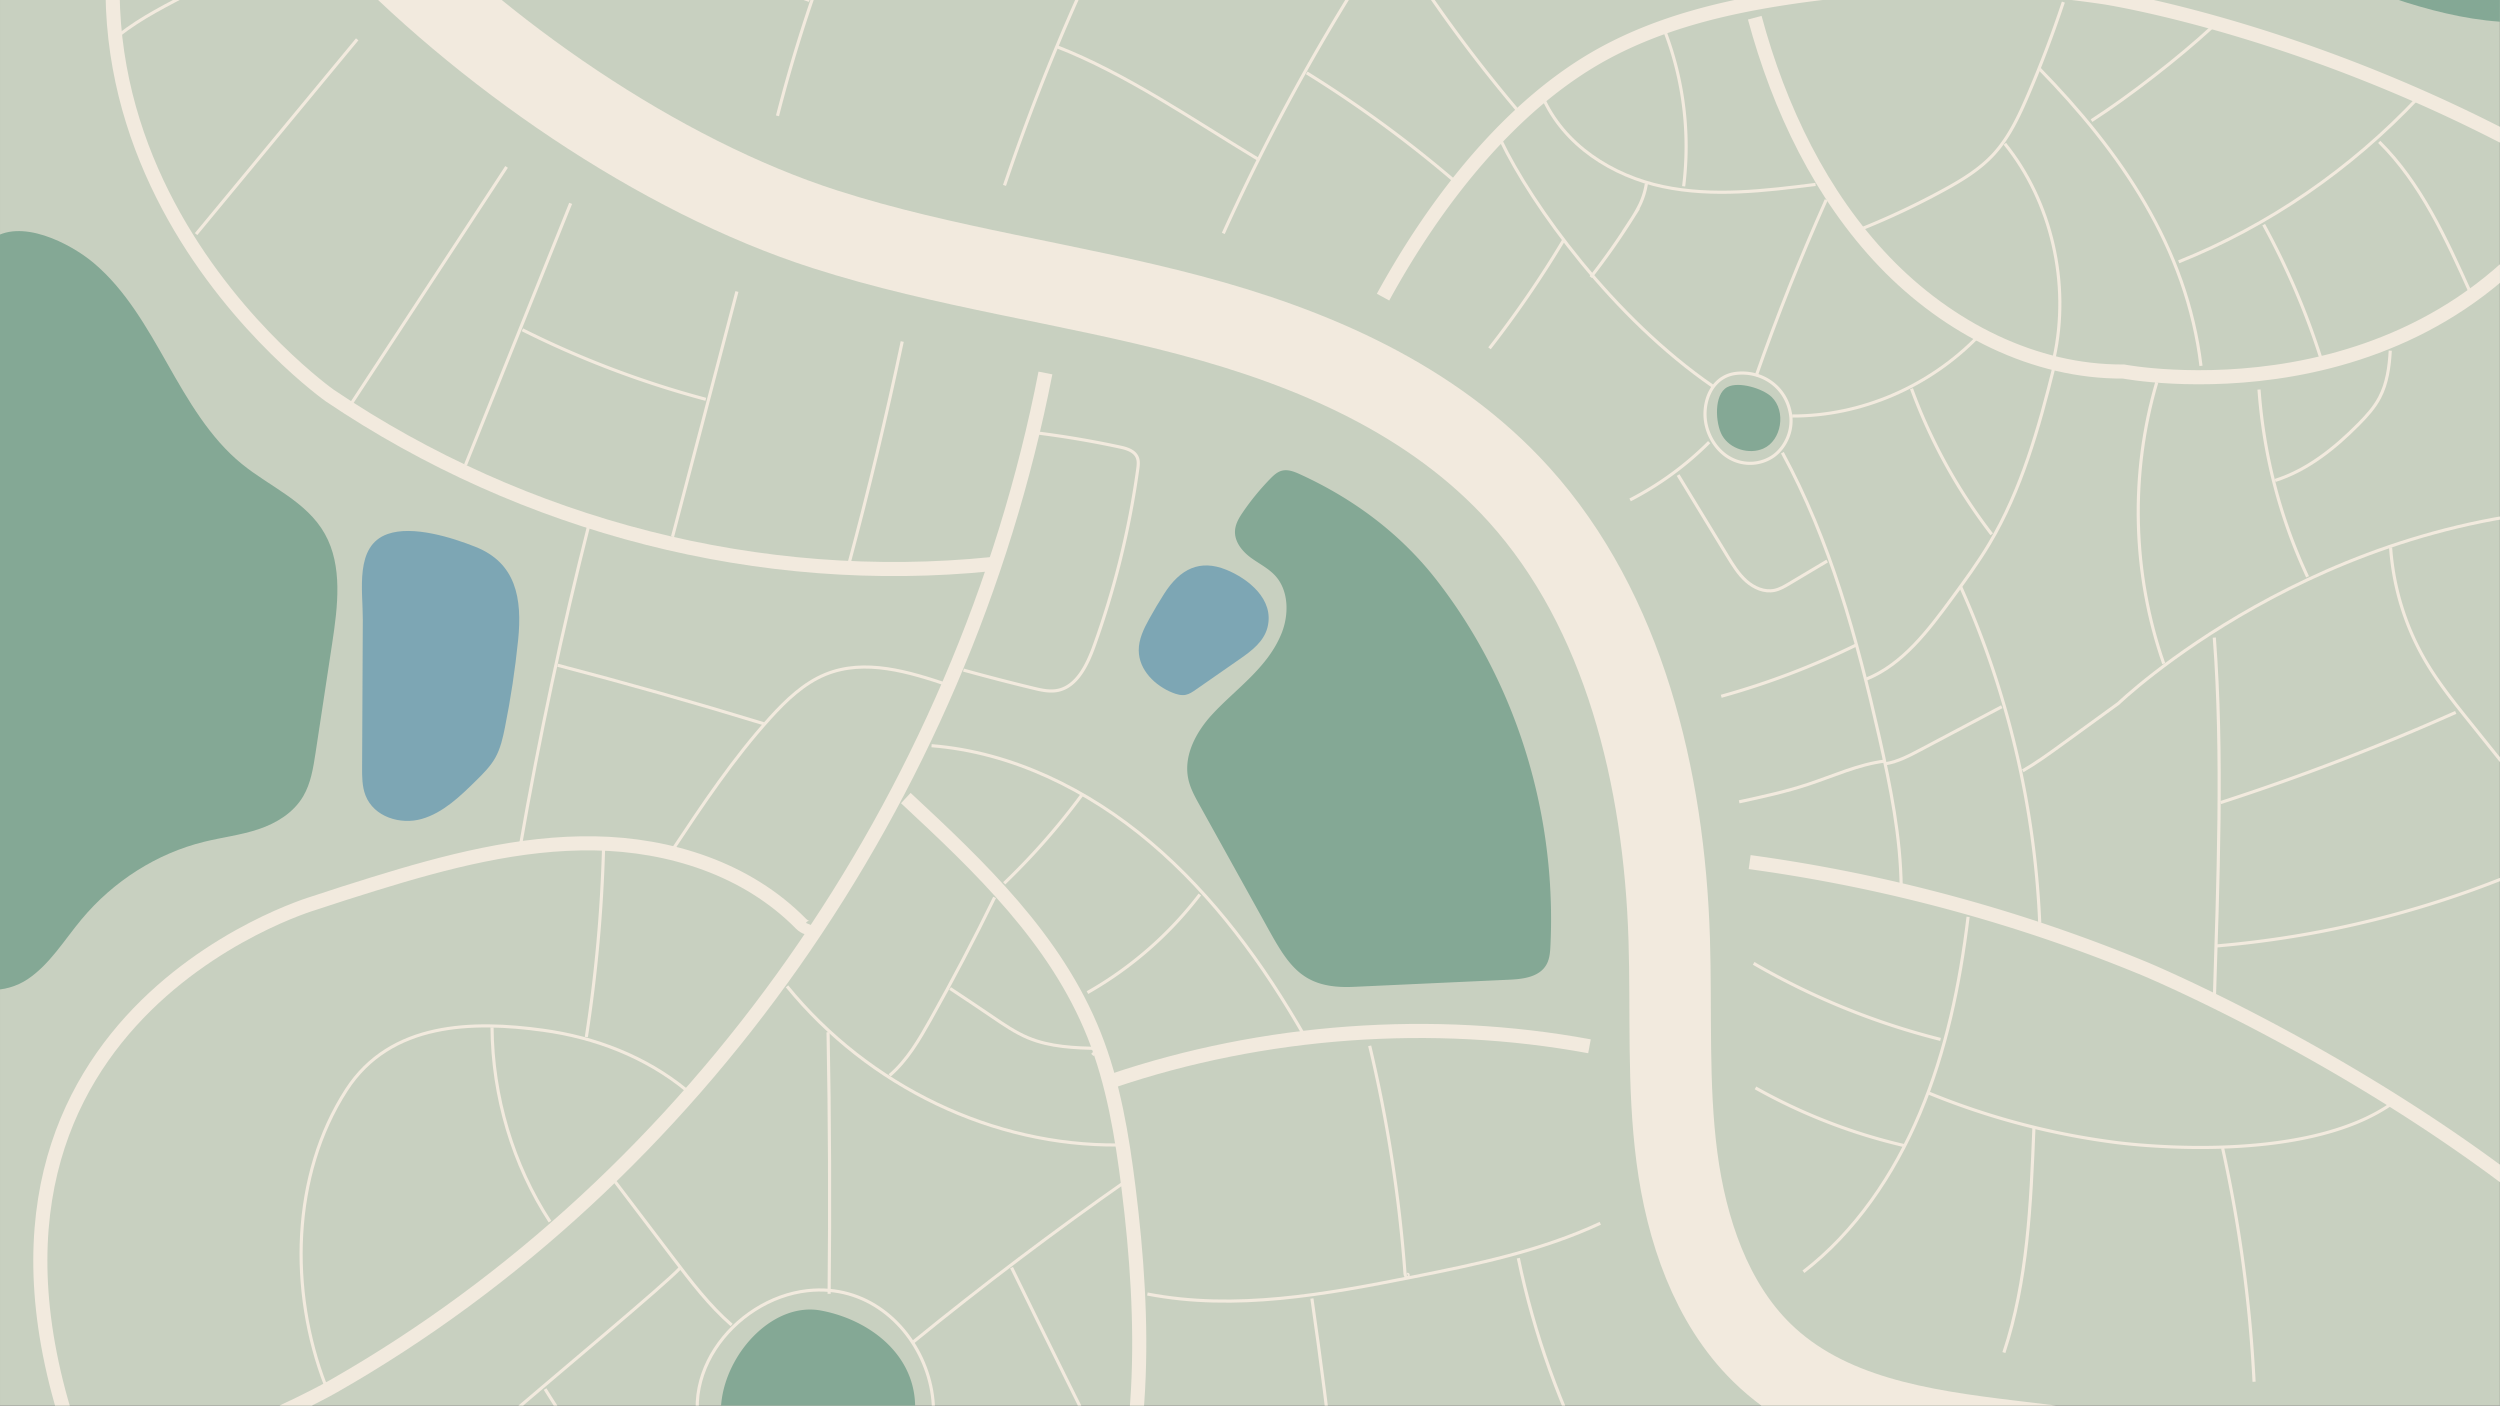 <svg xmlns="http://www.w3.org/2000/svg" xmlns:xlink="http://www.w3.org/1999/xlink" width="1921" height="1080" viewBox="0 0 1921 1080">
  <rect x="0" y="0" width="1921" height="1080" fill="#333333" stroke="none"/>
  <defs>
    <clipPath id="clip-path">
      <rect id="Rectangle_3" data-name="Rectangle 3" width="1921" height="1080" fill="#fff" stroke="#707070" stroke-width="1"/>
    </clipPath>
    <clipPath id="clip-path-2">
      <rect id="Rectangle_2" data-name="Rectangle 2" width="1920.935" height="1361.227" fill="none"/>
    </clipPath>
  </defs>
  <g id="bg_map" clip-path="url(#clip-path)">
    <g id="Group_3" data-name="Group 3" transform="translate(0 -119.531)">
      <rect id="Rectangle_1" data-name="Rectangle 1" width="1920.935" height="1361.225" transform="translate(0.002 0.002)" fill="#c8d0c0"/>
      <g id="Group_2" data-name="Group 2">
        <g id="Group_1" data-name="Group 1" clip-path="url(#clip-path-2)">
          <path id="Path_1" data-name="Path 1" d="M159.613,24.949c-16.444,79.905,48.348,141.673,48.348,141.673C302.3,267.049,439.306,361.849,567.12,402.88c91.822,29.478,187.777,41.454,280.842,66.141s186.182,64.25,252.562,137.847c80.482,89.234,111.449,217.643,115.356,341.189,1.772,56.062-1.347,112.489,5.929,168.047s26.308,111.682,65.051,149.769c50.228,49.377,123.179,59.914,191.159,68.124l82.59,9.976,405.516,39.372" transform="translate(66.74 -107.175)" fill="none" stroke="#f2eade" stroke-miterlimit="10" stroke-width="62.601"/>
          <path id="Path_2" data-name="Path 2" d="M539.465,351.249c40.375-73.825,98.47-148.617,170.025-187.434,42.413-23.007,89.482-34.7,136.591-42.066a820.8,820.8,0,0,1,247.364-.934s214.037,32.211,427.985,179.249" transform="translate(523.265 -3.399)" fill="none" stroke="#f2eade" stroke-miterlimit="10" stroke-width="10.835"/>
          <path id="Path_3" data-name="Path 3" d="M669.685,123.127c18.8,69.883,50.989,136.818,99.791,187.731s115.208,84.634,183.585,84.16c0,0,230.63,44.251,351.118-147.832" transform="translate(678.675 9.996)" fill="none" stroke="#f2eade" stroke-miterlimit="10" stroke-width="10.835"/>
          <path id="Path_4" data-name="Path 4" d="M667.9,418.937a1232.041,1232.041,0,0,1,303.314,81.87s211.264,87.7,366.31,235.03" transform="translate(676.546 363.029)" fill="none" stroke="#f2eade" stroke-miterlimit="10" stroke-width="10.835"/>
          <path id="Path_5" data-name="Path 5" d="M923,247.59c-63.77,327.594-269.741,620.693-547.173,778.641,0,0-147.24,85.057-375.11,115.689" transform="translate(-119.698 158.536)" fill="none" stroke="#f2eade" stroke-miterlimit="10" stroke-width="10.835"/>
          <path id="Path_6" data-name="Path 6" d="M372.281,396.506C429.039,449.322,487.617,504.757,517,578.61c14.793,37.185,21.437,77.411,26.433,117.435C556.166,798.034,558.23,905.5,519.312,999.7c-14.163,34.281-33.408,65.9-53.441,96.7" transform="translate(323.739 336.259)" fill="none" stroke="#f2eade" stroke-miterlimit="10" stroke-width="10.835"/>
          <path id="Path_7" data-name="Path 7" d="M662.431,475.633c-1.417,3.431-6.282,1.119-8.831-1.47C611.947,431.85,552.691,413.35,495.082,412.4S380.74,426.471,325.408,443.549q-23.117,7.136-46.093,14.773s-317.616,93.1-172.036,446.5" transform="translate(-38.097 355.177)" fill="none" stroke="#f2eade" stroke-miterlimit="10" stroke-width="10.835"/>
          <path id="Path_8" data-name="Path 8" d="M769.648,660.177c-176.7,17.942-358.633-28.429-508.465-129.6,0,0-280.641-198.492-113.849-505.627" transform="translate(-7.901 -107.176)" fill="none" stroke="#f2eade" stroke-miterlimit="10" stroke-width="10.835"/>
          <path id="Path_9" data-name="Path 9" d="M444.512,516.537c116.358-39.445,246.576-48.909,366.9-26.668" transform="translate(409.943 433.627)" fill="none" stroke="#f2eade" stroke-miterlimit="10" stroke-width="10.835"/>
          <path id="Path_10" data-name="Path 10" d="M595.236,150.574c16.411,37.929,54.174,61.434,92.7,69.581s78.3,3.259,117.3-1.656" transform="translate(589.824 42.752)" fill="none" stroke="#f2eade" stroke-miterlimit="10" stroke-width="2.408"/>
          <path id="Path_11" data-name="Path 11" d="M707.712,291.358a594.141,594.141,0,0,0,61.91-29.324c13.893-7.589,27.729-15.92,38.578-27.866,11.527-12.7,19.076-28.8,25.979-44.849q15.118-35.155,27.24-71.653" transform="translate(724.058 3.478)" fill="none" stroke="#f2eade" stroke-miterlimit="10" stroke-width="2.408"/>
          <path id="Path_12" data-name="Path 12" d="M638.35,128.3a248.16,248.16,0,0,1,14.086,118.22" transform="translate(641.278 16.17)" fill="none" stroke="#f2eade" stroke-miterlimit="10" stroke-width="2.408"/>
          <path id="Path_13" data-name="Path 13" d="M576.755,284.076a822.128,822.128,0,0,0,56.876-82.945" transform="translate(567.768 103.089)" fill="none" stroke="#f2eade" stroke-miterlimit="10" stroke-width="2.408"/>
          <path id="Path_14" data-name="Path 14" d="M612.246,253.16q16.671-21.357,31.272-44.422a105.3,105.3,0,0,0,6.536-11.459,59.944,59.944,0,0,0,4.918-16.052" transform="translate(610.125 79.336)" fill="none" stroke="#f2eade" stroke-miterlimit="10" stroke-width="2.408"/>
          <path id="Path_15" data-name="Path 15" d="M718.058,279.888c-3.141-21.877-22.5-34.321-41.956-32-14.016,1.671-22.818,13.58-23.775,28.868-.945,15.054,7.418,30.21,19.96,36.679a31.564,31.564,0,0,0,32.371-1.93C714.129,304.83,719.8,292.009,718.058,279.888Z" transform="translate(657.872 158.562)" fill="none" stroke="#f2eade" stroke-miterlimit="10" stroke-width="2.408"/>
          <path id="Path_16" data-name="Path 16" d="M580.65,165.958c24.352,50.833,86.871,136.823,163.1,189.288" transform="translate(572.417 61.112)" fill="none" stroke="#f2eade" stroke-miterlimit="10" stroke-width="2.408"/>
          <path id="Path_17" data-name="Path 17" d="M670.142,322.4q24.159-68.942,53.9-135.476" transform="translate(679.221 86.14)" fill="none" stroke="#f2eade" stroke-miterlimit="10" stroke-width="2.408"/>
          <path id="Path_18" data-name="Path 18" d="M682.793,296.119c52.787.171,105.331-22.391,143.2-61.487" transform="translate(694.319 143.071)" fill="none" stroke="#f2eade" stroke-miterlimit="10" stroke-width="2.408"/>
          <path id="Path_19" data-name="Path 19" d="M679.355,275.514C716,342.778,736.7,418.4,753.809,493.979c8.622,38.087,16.455,76.714,16.863,115.886" transform="translate(690.216 191.861)" fill="none" stroke="#f2eade" stroke-miterlimit="10" stroke-width="2.408"/>
          <path id="Path_20" data-name="Path 20" d="M626.021,316.182a243.819,243.819,0,0,0,60.743-44.351" transform="translate(626.564 187.466)" fill="none" stroke="#f2eade" stroke-miterlimit="10" stroke-width="2.408"/>
          <path id="Path_21" data-name="Path 21" d="M642.825,283.351q18.859,30.951,37.716,61.9c4.264,7,8.618,14.106,14.621,19.469s14.018,8.82,21.717,7.221c4.121-.855,7.866-3.071,11.529-5.256q14.48-8.637,28.962-17.271" transform="translate(646.619 201.214)" fill="none" stroke="#f2eade" stroke-miterlimit="10" stroke-width="2.408"/>
          <path id="Path_22" data-name="Path 22" d="M708.853,485.332c27.7-11.2,47.328-37.155,65.564-61.989,10.015-13.639,20.048-27.306,28.763-41.919,24.6-41.25,38.006-88.786,49.734-136.009" transform="translate(725.42 155.94)" fill="none" stroke="#f2eade" stroke-miterlimit="10" stroke-width="2.408"/>
          <path id="Path_23" data-name="Path 23" d="M724.6,253.11a419.349,419.349,0,0,0,61.629,111.857" transform="translate(744.209 165.123)" fill="none" stroke="#f2eade" stroke-miterlimit="10" stroke-width="2.408"/>
          <path id="Path_24" data-name="Path 24" d="M741.657,322.135a707.1,707.1,0,0,1,61.1,259" transform="translate(764.57 247.501)" fill="none" stroke="#f2eade" stroke-miterlimit="10" stroke-width="2.408"/>
          <path id="Path_25" data-name="Path 25" d="M763.57,496.986c10.358-5.966,20.107-13.042,29.835-20.105L837.044,445.2S990.78,297.246,1216.3,294.75" transform="translate(790.722 214.819)" fill="none" stroke="#f2eade" stroke-miterlimit="10" stroke-width="2.408"/>
          <path id="Path_26" data-name="Path 26" d="M715.589,408.3c9.342-1.57,17.975-6.111,26.442-10.6l62.684-33.2" transform="translate(733.459 298.065)" fill="none" stroke="#f2eade" stroke-miterlimit="10" stroke-width="2.408"/>
          <path id="Path_27" data-name="Path 27" d="M657.937,382.313a602.894,602.894,0,0,0,103.787-39.447" transform="translate(664.655 272.242)" fill="none" stroke="#f2eade" stroke-miterlimit="10" stroke-width="2.408"/>
          <path id="Path_28" data-name="Path 28" d="M664.218,414.859c17.8-3.856,35.646-7.719,53-13.457,19.515-6.453,38.552-15.306,58.848-17.85" transform="translate(672.151 320.799)" fill="none" stroke="#f2eade" stroke-miterlimit="10" stroke-width="2.408"/>
          <path id="Path_29" data-name="Path 29" d="M750.408,620.136q.194,13.022-.4,26.084c-.232,5.067-.513,10.336-2.818,14.777-5.177,9.971-17.765,11.638-28.469,12.13l-119.966,5.517c-41.656,1.917-51.022-18.238-70.081-52.592q-24.212-43.631-48.42-87.266c-3.5-6.311-7.054-12.753-8.565-19.9-3.841-18.151,6.243-36.455,18.515-49.721,18.307-19.794,42.75-35.88,53.268-62.432,5.611-14.161,5.378-32.048-4.4-43.36-5.4-6.236-12.943-9.763-19.478-14.617S507.062,336.53,507.6,328.077c.338-5.354,3.24-10.1,6.216-14.433a192.2,192.2,0,0,1,20.671-25.231c2.575-2.647,5.365-5.3,8.822-6.3,4.7-1.366,9.647.572,14.126,2.617,40.59,18.528,76.929,45.146,105.16,81.48,55.777,71.787,86.455,161.863,87.817,253.929" transform="translate(441.388 199.189)" fill="#84a895"/>
          <path id="Path_30" data-name="Path 30" d="M552.763,362.806c-2.836,10.875-12.378,17.975-21.261,24.154l-33.847,23.544c-2.378,1.654-4.832,3.343-7.622,3.92-3.382.7-6.865-.312-10.094-1.588-13.349-5.273-25.922-17.335-26.056-32.472-.079-8.686,3.909-16.773,8.046-24.266q5.445-9.857,11.483-19.329c12.268-19.252,27.51-26.681,47.808-18.418,16.341,6.653,37.24,22.606,31.544,44.455" transform="translate(421.125 239.003)" fill="#7da6b4"/>
          <path id="Path_31" data-name="Path 31" d="M660.384,290.521c6.076,10.761,20.974,14.832,31.608,10.189,14.152-6.179,17.762-28.776,6.429-39.7-6.712-6.473-25.288-12.189-34.04-7.545-10.564,5.6-9.149,27.931-4,37.058" transform="translate(662.878 163.527)" fill="#84a895"/>
          <path id="Path_32" data-name="Path 32" d="M686.742,710.824c39.675-30.653,69.447-74.332,89.493-121.914s30.781-99.076,37.012-150.789" transform="translate(699.032 385.925)" fill="none" stroke="#f2eade" stroke-miterlimit="10" stroke-width="2.408"/>
          <path id="Path_33" data-name="Path 33" d="M668.282,601.945c-31.98-56.032-70.493-108.6-118.723-149.429S442.792,383.028,381.3,378.159" transform="translate(334.509 314.363)" fill="none" stroke="#f2eade" stroke-miterlimit="10" stroke-width="2.408"/>
          <path id="Path_34" data-name="Path 34" d="M669.3,454.415a555.921,555.921,0,0,0,143.585,58.436" transform="translate(678.217 405.37)" fill="none" stroke="#f2eade" stroke-miterlimit="10" stroke-width="2.408"/>
          <path id="Path_35" data-name="Path 35" d="M669.943,498.041a433.7,433.7,0,0,0,114.169,44.31" transform="translate(678.983 457.436)" fill="none" stroke="#f2eade" stroke-miterlimit="10" stroke-width="2.408"/>
          <path id="Path_36" data-name="Path 36" d="M730.645,499.847a570.743,570.743,0,0,0,141.782,37.712s145.465,20.75,216.16-31.156" transform="translate(751.428 459.591)" fill="none" stroke="#f2eade" stroke-miterlimit="10" stroke-width="2.408"/>
          <path id="Path_37" data-name="Path 37" d="M756.958,684.637c18.254-55,20.752-114.283,23.073-172.556" transform="translate(782.831 474.192)" fill="none" stroke="#f2eade" stroke-miterlimit="10" stroke-width="2.408"/>
          <path id="Path_38" data-name="Path 38" d="M406.75,463.269a532.9,532.9,0,0,0,59.6-67.813" transform="translate(364.876 335.006)" fill="none" stroke="#f2eade" stroke-miterlimit="10" stroke-width="2.408"/>
          <path id="Path_39" data-name="Path 39" d="M435.916,505.664a286.468,286.468,0,0,0,86.352-75.371" transform="translate(399.684 376.582)" fill="none" stroke="#f2eade" stroke-miterlimit="10" stroke-width="2.408"/>
          <path id="Path_40" data-name="Path 40" d="M392.477,450.792q26.742,7.416,53.7,13.924c6.269,1.514,12.772,2.994,19.072,1.623,14.5-3.154,22.378-19.539,27.677-34.229a673.886,673.886,0,0,0,33.459-135.592c.408-2.933.783-6.025-.239-8.785-1.957-5.271-7.96-7.131-13.185-8.258q-31.658-6.827-63.777-10.869" transform="translate(347.842 183.618)" fill="none" stroke="#f2eade" stroke-miterlimit="10" stroke-width="2.408"/>
          <path id="Path_41" data-name="Path 41" d="M456.913,599.809c67.495,13.071,136.8.3,204.23-13.139,48.892-9.743,98.188-20,143.759-41.2" transform="translate(424.743 514.041)" fill="none" stroke="#f2eade" stroke-miterlimit="10" stroke-width="2.408"/>
          <path id="Path_42" data-name="Path 42" d="M534.783,483.3a1101.865,1101.865,0,0,1,27.109,174.5c.088,1.189.388,2.661,1.478,2.939s1.375-2.229.342-1.764" transform="translate(517.677 439.844)" fill="none" stroke="#f2eade" stroke-miterlimit="10" stroke-width="2.408"/>
          <path id="Path_43" data-name="Path 43" d="M514.543,571.813q20.267,140.54,31.246,282.356" transform="translate(493.521 545.479)" fill="none" stroke="#f2eade" stroke-miterlimit="10" stroke-width="2.408"/>
          <path id="Path_44" data-name="Path 44" d="M586.853,557.679C611,674.71,668.464,783.731,749.756,866.731" transform="translate(579.82 528.61)" fill="none" stroke="#f2eade" stroke-miterlimit="10" stroke-width="2.408"/>
          <path id="Path_45" data-name="Path 45" d="M522.285,670.918c63.643-5.755,129.859-23.959,189.6-47.973" transform="translate(502.761 606.502)" fill="none" stroke="#f2eade" stroke-miterlimit="10" stroke-width="2.408"/>
          <path id="Path_46" data-name="Path 46" d="M630.643,704.536a516.189,516.189,0,0,0,77.427-80.028" transform="translate(632.081 608.367)" fill="none" stroke="#f2eade" stroke-miterlimit="10" stroke-width="2.408"/>
          <path id="Path_47" data-name="Path 47" d="M726.485,648.14q.655,43.8-1.45,87.586c.77.327,1.713-.579,1.489-1.428" transform="translate(744.732 636.571)" fill="none" stroke="#f2eade" stroke-miterlimit="10" stroke-width="2.408"/>
          <path id="Path_48" data-name="Path 48" d="M330.663,462.461c62.919,77.146,158.542,122.927,254.589,121.89" transform="translate(274.07 414.973)" fill="none" stroke="#f2eade" stroke-miterlimit="10" stroke-width="2.408"/>
          <path id="Path_49" data-name="Path 49" d="M366.606,568.11c13.305-11.36,22.544-27.115,31.3-42.689q26-46.253,49.377-94.108" transform="translate(316.966 377.8)" fill="none" stroke="#f2eade" stroke-miterlimit="10" stroke-width="2.408"/>
          <path id="Path_50" data-name="Path 50" d="M387.788,463.211q16.3,10.739,32.461,21.72c8.84,6.008,17.721,12.112,27.486,16.194,17.019,7.116,35.733,7.721,54.016,8.234q-2.323,2.458-4.648,4.915" transform="translate(342.246 415.868)" fill="none" stroke="#f2eade" stroke-miterlimit="10" stroke-width="2.408"/>
          <path id="Path_51" data-name="Path 51" d="M310.494,699.079c7.383,12.586,18.813,21.981,31.046,29.118,28.57,16.672,64.527,21.768,93.917,6.793,86.516-44.08,38.006-175.513-51.406-165.629C326.98,575.671,275.77,639.886,310.494,699.079Z" transform="translate(236.514 541.921)" fill="none" stroke="#f2eade" stroke-miterlimit="10" stroke-width="2.408"/>
          <path id="Path_52" data-name="Path 52" d="M270.5,530.954q22.189,29.21,44.376,58.422c13.887,18.282,27.907,36.707,45.027,51.572" transform="translate(202.27 496.715)" fill="none" stroke="#f2eade" stroke-miterlimit="10" stroke-width="2.408"/>
          <path id="Path_53" data-name="Path 53" d="M345.862,679.526q1.073-100.495-.814-200.994" transform="translate(291.238 434.153)" fill="none" stroke="#f2eade" stroke-miterlimit="10" stroke-width="2.408"/>
          <path id="Path_54" data-name="Path 54" d="M374.855,655.023Q455.3,589.417,540.076,530.135" transform="translate(326.811 495.738)" fill="none" stroke="#f2eade" stroke-miterlimit="10" stroke-width="2.408"/>
          <path id="Path_55" data-name="Path 55" d="M377.536,631.156q51.323,72.7,103.417,144.783" transform="translate(330.011 616.301)" fill="none" stroke="#f2eade" stroke-miterlimit="10" stroke-width="2.408"/>
          <path id="Path_56" data-name="Path 56" d="M368.239,638.724A1366.078,1366.078,0,0,0,265.827,785.608" transform="translate(196.692 625.333)" fill="none" stroke="#f2eade" stroke-miterlimit="10" stroke-width="2.408"/>
          <path id="Path_57" data-name="Path 57" d="M463.839,561.046c-26.65,28.3-296.558,245.82-313.406,281.542" transform="translate(58.975 532.629)" fill="none" stroke="#f2eade" stroke-miterlimit="10" stroke-width="2.408"/>
          <path id="Path_58" data-name="Path 58" d="M245.922,603.551A981.859,981.859,0,0,0,347.038,738.7" transform="translate(172.936 583.356)" fill="none" stroke="#f2eade" stroke-miterlimit="10" stroke-width="2.408"/>
          <path id="Path_59" data-name="Path 59" d="M455.3,666.788c-28.611,31.386-66.962,50.7-97.687,79.743q3.77-.26,7.543-.524" transform="translate(306.239 658.826)" fill="none" stroke="#f2eade" stroke-miterlimit="10" stroke-width="2.408"/>
          <path id="Path_60" data-name="Path 60" d="M409.337,561q40.676,83.436,82.421,166.274-.786-2.547-1.575-5.093" transform="translate(367.964 532.576)" fill="none" stroke="#f2eade" stroke-miterlimit="10" stroke-width="2.408"/>
          <path id="Path_61" data-name="Path 61" d="M308.257,644.174c-2.084,14.02-.09,28.188,7.475,40.331A78.885,78.885,0,0,0,328.7,699.671c12.79,12.158,29.64,17.006,46.459,18.693,11.461,1.147,23.174,1.531,34.33-1.481,22.263-6.01,40.427-26.243,45.538-50.046,10.684-49.778-28.934-82.5-70.427-90.35-35.576-6.734-70.737,29.945-76.347,67.688" transform="translate(246.405 550.096)" fill="#84a895"/>
          <path id="Path_62" data-name="Path 62" d="M352.326,407.609q22.847-84.86,41.024-171.038" transform="translate(299.924 145.385)" fill="none" stroke="#f2eade" stroke-miterlimit="10" stroke-width="2.408"/>
          <path id="Path_63" data-name="Path 63" d="M290.553,407.521l49.5-188.47" transform="translate(226.201 124.476)" fill="none" stroke="#f2eade" stroke-miterlimit="10" stroke-width="2.408"/>
          <path id="Path_64" data-name="Path 64" d="M218.018,389.267q40.42-100.551,80.837-201.1" transform="translate(139.635 87.617)" fill="none" stroke="#f2eade" stroke-miterlimit="10" stroke-width="2.408"/>
          <path id="Path_65" data-name="Path 65" d="M237.968,232.459a736.569,736.569,0,0,0,140.927,53.43" transform="translate(163.444 140.478)" fill="none" stroke="#f2eade" stroke-miterlimit="10" stroke-width="2.408"/>
          <path id="Path_66" data-name="Path 66" d="M290.471,491.427c23.487-35.336,47.1-70.829,75.369-101.954,12.255-13.492,25.766-26.4,42.219-33.174,30.355-12.5,64.327-2.051,95.347,8.44" transform="translate(226.103 281.471)" fill="none" stroke="#f2eade" stroke-miterlimit="10" stroke-width="2.408"/>
          <path id="Path_67" data-name="Path 67" d="M237.193,549.4q21.906-125.872,53.336-249.59" transform="translate(162.519 220.862)" fill="none" stroke="#f2eade" stroke-miterlimit="10" stroke-width="2.408"/>
          <path id="Path_68" data-name="Path 68" d="M250.317,349.977q79.546,20.791,158.275,44.92" transform="translate(178.182 280.729)" fill="none" stroke="#f2eade" stroke-miterlimit="10" stroke-width="2.408"/>
          <path id="Path_69" data-name="Path 69" d="M456.471,525.673c-31.522-25.843-70.357-40.511-109.832-45.979-54.112-7.495-117.549-6.526-151.379,45.85C152.88,591.158,151.31,680.2,179.1,752.177" transform="translate(70.922 431.51)" fill="none" stroke="#f2eade" stroke-miterlimit="10" stroke-width="2.408"/>
          <path id="Path_70" data-name="Path 70" d="M260.368,559.715A1152.42,1152.42,0,0,0,273.63,413.623" transform="translate(190.177 356.687)" fill="none" stroke="#f2eade" stroke-miterlimit="10" stroke-width="2.408"/>
          <path id="Path_71" data-name="Path 71" d="M227.33,476.818c.362,52.987,16.091,105.744,44.507,149.277" transform="translate(150.748 432.107)" fill="none" stroke="#f2eade" stroke-miterlimit="10" stroke-width="2.408"/>
          <path id="Path_72" data-name="Path 72" d="M670.251,284.359A1115.415,1115.415,0,0,1,516.6,47.783" transform="translate(495.979 -79.924)" fill="none" stroke="#f2eade" stroke-miterlimit="10" stroke-width="2.408"/>
          <path id="Path_73" data-name="Path 73" d="M483.506,322.606A1615.8,1615.8,0,0,1,609.471,94.86" transform="translate(456.48 -23.74)" fill="none" stroke="#f2eade" stroke-miterlimit="10" stroke-width="2.408"/>
          <path id="Path_74" data-name="Path 74" d="M406.859,336.216A1643.872,1643.872,0,0,1,533.546,52.566" transform="translate(365.006 -74.215)" fill="none" stroke="#f2eade" stroke-miterlimit="10" stroke-width="2.408"/>
          <path id="Path_75" data-name="Path 75" d="M327.33,288.846A1184.459,1184.459,0,0,1,418.169,47.453" transform="translate(270.093 -80.317)" fill="none" stroke="#f2eade" stroke-miterlimit="10" stroke-width="2.408"/>
          <path id="Path_76" data-name="Path 76" d="M243.258,198.615a975.094,975.094,0,0,1,83.09-166.992" transform="translate(169.757 -99.21)" fill="none" stroke="#f2eade" stroke-miterlimit="10" stroke-width="2.408"/>
          <path id="Path_77" data-name="Path 77" d="M512.726,142.461A918.828,918.828,0,0,1,629.54,228.345" transform="translate(491.353 33.07)" fill="none" stroke="#f2eade" stroke-miterlimit="10" stroke-width="2.408"/>
          <path id="Path_78" data-name="Path 78" d="M425.161,133.279c53.338,20.737,105.06,56.551,154.456,86.343" transform="translate(386.849 22.111)" fill="none" stroke="#f2eade" stroke-miterlimit="10" stroke-width="2.408"/>
          <path id="Path_79" data-name="Path 79" d="M457.035,66.759q78.81,48.7,155.877,100.493" transform="translate(424.889 -57.277)" fill="none" stroke="#f2eade" stroke-miterlimit="10" stroke-width="2.408"/>
          <path id="Path_80" data-name="Path 80" d="M351.565,85.205a1710.43,1710.43,0,0,1,182,65.446" transform="translate(299.016 -35.262)" fill="none" stroke="#f2eade" stroke-miterlimit="10" stroke-width="2.408"/>
          <path id="Path_81" data-name="Path 81" d="M256.524,79.159a968.536,968.536,0,0,0,179.843,83.162" transform="translate(185.589 -42.478)" fill="none" stroke="#f2eade" stroke-miterlimit="10" stroke-width="2.408"/>
          <path id="Path_82" data-name="Path 82" d="M301.786,386.738q-3.441,33.8-10.127,67.117c-1.606,8-3.4,16.107-7.311,23.154-3.72,6.708-9.164,12.114-14.532,17.418-12.441,12.292-25.565,25-41.954,29.752s-36.922-1.4-43.371-18.1c-2.634-6.828-2.639-14.431-2.6-21.812q.273-56.555.548-113.107c.107-22.634-6.51-56.845,19.074-65.878,19.285-6.813,49.451,2.674,67.584,9.9,30.932,12.334,35.973,39.326,32.691,71.557" transform="translate(96.342 224.587)" fill="#7da6b4"/>
          <path id="Path_83" data-name="Path 83" d="M597.923,218.088c35.49,29.269,84.106,39.649,127.477,27.218,33.207-9.52,62.439-31.235,95.665-40.677,33.972-9.653,69.842-5.9,104.967-7.662a334.384,334.384,0,0,0,77.126-13.042c6.725-1.968,13.518-4.209,19.25-8.434,6.933-5.113,11.84-12.8,15.584-20.838,22.266-47.824,1.594-112.87-43.4-136.544-18.3-9.631-38.962-12.8-59.293-14.865a645.668,645.668,0,0,0-236.6,20.164C655.971,35.2,548.667,57.4,545.463,119.348c-1.924,37.205,26.35,77.2,52.461,98.74" transform="translate(530.311 -136.95)" fill="#7da6b4"/>
          <path id="Path_84" data-name="Path 84" d="M833.575,519.11a1084.829,1084.829,0,0,1,24.183,179.584" transform="translate(874.269 482.58)" fill="none" stroke="#f2eade" stroke-miterlimit="10" stroke-width="2.408"/>
          <path id="Path_85" data-name="Path 85" d="M830.666,340.293c6.841,88.014,2.762,190.931,0,279.2" transform="translate(870.798 269.172)" fill="none" stroke="#f2eade" stroke-miterlimit="10" stroke-width="2.408"/>
          <path id="Path_86" data-name="Path 86" d="M892.429,308.724a201.033,201.033,0,0,0,25.72,85.281c9.938,17.385,22.4,32.956,34.812,48.444q23.775,29.681,47.554,59.363" transform="translate(944.508 231.496)" fill="none" stroke="#f2eade" stroke-miterlimit="10" stroke-width="2.408"/>
          <path id="Path_87" data-name="Path 87" d="M1013.54,366.5a1803.3,1803.3,0,0,1-180.67,69.274" transform="translate(873.428 300.453)" fill="none" stroke="#f2eade" stroke-miterlimit="10" stroke-width="2.408"/>
          <path id="Path_88" data-name="Path 88" d="M831.472,484.759a771.645,771.645,0,0,0,255.262-66.992" transform="translate(871.759 361.633)" fill="none" stroke="#f2eade" stroke-miterlimit="10" stroke-width="2.408"/>
          <path id="Path_89" data-name="Path 89" d="M818.278,250.846c-20.715,70.057-18.8,147.435,5.356,216.237" transform="translate(838.996 162.421)" fill="none" stroke="#f2eade" stroke-miterlimit="10" stroke-width="2.408"/>
          <path id="Path_90" data-name="Path 90" d="M846.336,253.394a407.478,407.478,0,0,0,37.293,143.881" transform="translate(889.499 165.462)" fill="none" stroke="#f2eade" stroke-miterlimit="10" stroke-width="2.408"/>
          <path id="Path_91" data-name="Path 91" d="M851.981,339.488c24.505-7.732,45.628-24.521,64.145-43.248,6.109-6.177,12.07-12.7,16.174-20.529,5.692-10.857,7.451-23.529,8.133-35.937" transform="translate(896.236 149.208)" fill="none" stroke="#f2eade" stroke-miterlimit="10" stroke-width="2.408"/>
          <path id="Path_92" data-name="Path 92" d="M757.292,167.3c35.9,44.424,50.39,107.439,37.813,164.458" transform="translate(783.23 62.717)" fill="none" stroke="#f2eade" stroke-miterlimit="10" stroke-width="2.408"/>
          <path id="Path_93" data-name="Path 93" d="M769.282,140.9C831.694,204.81,882.725,278.086,893.7,369.465" transform="translate(797.539 31.203)" fill="none" stroke="#f2eade" stroke-miterlimit="10" stroke-width="2.408"/>
          <path id="Path_94" data-name="Path 94" d="M787.652,198.229c28.826-18.563,67.1-48.245,92.53-71.754" transform="translate(819.463 13.991)" fill="none" stroke="#f2eade" stroke-miterlimit="10" stroke-width="2.408"/>
          <path id="Path_95" data-name="Path 95" d="M818.2,277.457c68.956-27.6,132.26-71.039,184.313-126.474" transform="translate(855.924 43.24)" fill="none" stroke="#f2eade" stroke-miterlimit="10" stroke-width="2.408"/>
          <path id="Path_96" data-name="Path 96" d="M847.961,195.637a574.608,574.608,0,0,1,44.255,103.57" transform="translate(891.438 96.532)" fill="none" stroke="#f2eade" stroke-miterlimit="10" stroke-width="2.408"/>
          <path id="Path_97" data-name="Path 97" d="M888.443,166.642c31.886,31.483,51.379,74.272,70.153,116" transform="translate(939.751 61.928)" fill="none" stroke="#f2eade" stroke-miterlimit="10" stroke-width="2.408"/>
          <path id="Path_98" data-name="Path 98" d="M177.136,360.241,298.412,175.406" transform="translate(90.844 72.388)" fill="none" stroke="#f2eade" stroke-miterlimit="10" stroke-width="2.408"/>
          <path id="Path_99" data-name="Path 99" d="M123.654,280.366,247.448,130.709" transform="translate(27.016 19.044)" fill="none" stroke="#f2eade" stroke-miterlimit="10" stroke-width="2.408"/>
          <path id="Path_100" data-name="Path 100" d="M96.483,168.153c35.26-27.78,80.712-39.521,112.844-71.3" transform="translate(-5.411 -21.361)" fill="none" stroke="#f2eade" stroke-miterlimit="10" stroke-width="2.408"/>
          <path id="Path_101" data-name="Path 101" d="M150,222.546c24.207,20.421,40.563,49.278,56.512,77.413s32.577,56.876,57.113,76.847c21.737,17.692,49.778,28.738,63.8,53.735,13.817,24.63,9.963,55.654,5.664,83.965l-12.772,84.112c-1.761,11.595-3.641,23.538-9.482,33.507-7.53,12.856-20.787,20.8-34.376,25.356s-27.868,6.225-41.748,9.64c-36.227,8.912-69.69,30.092-94.325,59.7C127.15,742.735,116.036,761.34,99.14,772.68s-42.533,12.246-54.11-5.067c-4.578-6.844-6.234-15.376-7.3-23.7-6.574-51.458,5.446-103.257,10.261-154.936,7.159-76.836-1.649-154.188-7.916-231.113-2.051-25.172-3.823-50.614-.443-75.621,2.939-21.724,12.919-63.5,31.149-77.648,22.307-17.315,61,2.573,79.221,17.947" transform="translate(-77.82 99.218)" fill="#84a895"/>
          <path id="Path_102" data-name="Path 102" d="M861.03,165.3c32.189,12.884,64.527,25.347,96.865,37.808,52.5,20.232,107,40.776,162.679,36.144,13.448-1.119,27.381-3.986,38-12.821,14.428-12,19.853-32.47,22.318-51.768,1.836-14.358,2.483-29.188-1.167-43.152-6.578-25.172-26-44-45.646-59.7-18.317-14.639-37.914-28.008-59.7-35.58C1035.5,22.711,993.146,28.706,953.1,37.6c-28.581,6.35-57.1,12.356-85.8,18.01-18.2,3.588-41.456,6.754-56.231,19.855-40.853,36.227,21.441,78.414,49.962,89.83" transform="translate(831.309 -103.186)" fill="#84a895"/>
        </g>
      </g>
    </g>
  </g>
</svg>

